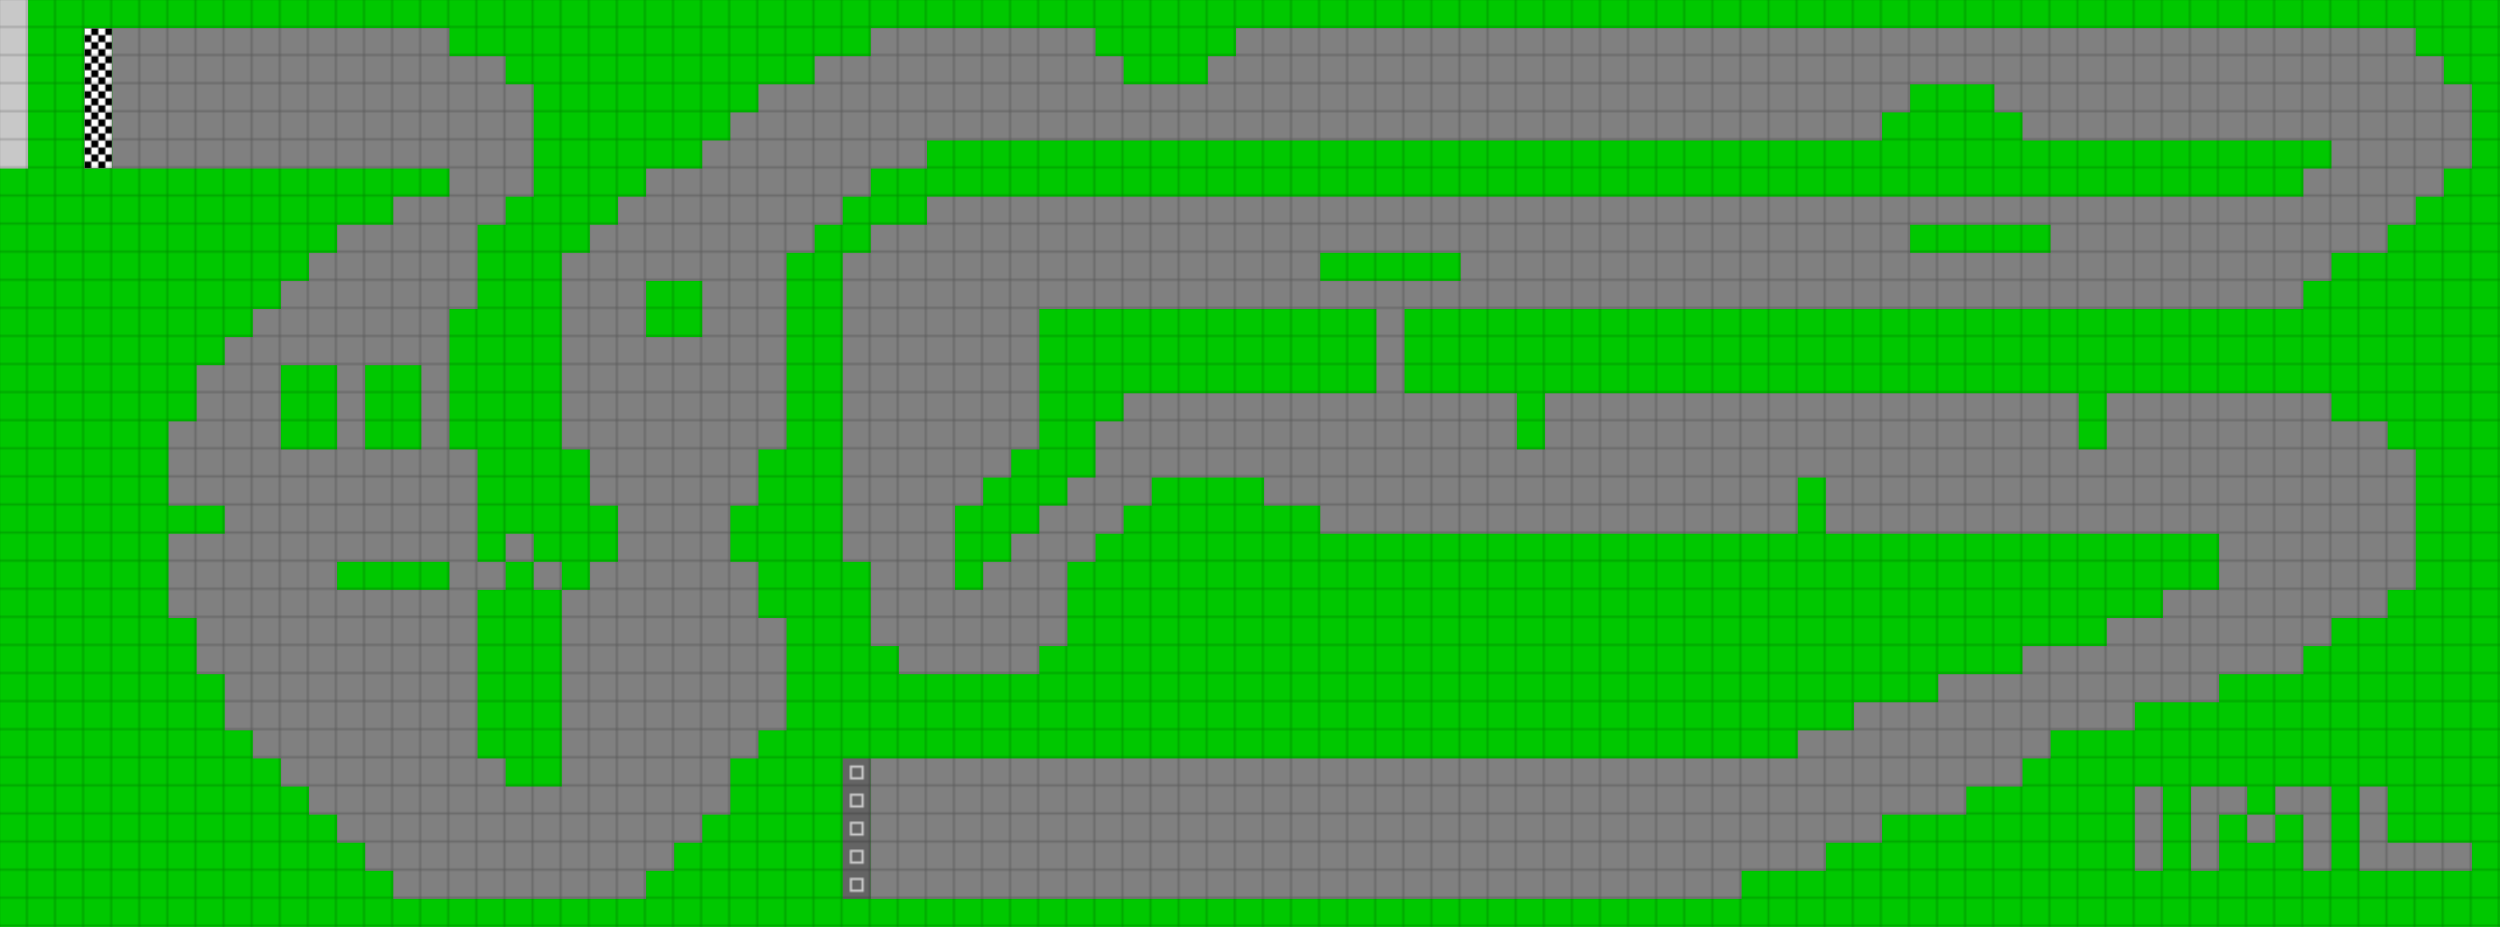 <svg height="396" width="1068" id="mapSvgView" xmlns:xlink="http://www.w3.org/1999/xlink" version="1.1" xmlns="http://www.w3.org/2000/svg"> <defs> <style type="text/css"> .grass {fill: rgb(0, 200, 0);} .road {fill: rgb(128, 128, 128);} .start {fill: url(#startPattern)} .finish {fill: url(#finishPattern)} .mud {fill: rgb(100, 70, 0);} .sand {fill: rgb(230, 230, 115);} .water {fill: blue;} .earth {fill: brown;} .night {fill: black;} .parc {fill: rgb(200, 200, 200);} .cp1color {fill: rgb(0, 102, 255);} .cp2color {fill: rgb(0, 100, 200);} .cp3color {fill: rgb(0, 255, 102);} .cp4color {fill: rgb(0, 200, 0);} .cp5color {fill: rgb(255, 255, 0);} .cp6color {fill: rgb(200, 200, 0);} .cp7color {fill: rgb(255, 0, 0);} .cp8color {fill: rgb(200, 0, 0);} .cp9color {fill: rgb(255, 0, 255);} .cp1 {fill: url(#cp1pattern);} .cp2 {fill: url(#cp2pattern);} .cp3 {fill: url(#cp3pattern);} .cp4 {fill: url(#cp4pattern);} .cp5 {fill: url(#cp5pattern);} .cp6 {fill: url(#cp6pattern);} .cp7 {fill: url(#cp7pattern);} .cp8 {fill: url(#cp8pattern);} .cp9 {fill: url(#cp9pattern);} .primaryColor {fill: rgb(0, 255, 102);} </style> <pattern y="0" x="0" height="12" width="12" patternUnits="userSpaceOnUse" id="grid"> <line stroke-width="1" stroke="black" y2="12" x2="12" y1="0" x1="12"></line> <line stroke-width="1" stroke="black" y2="12" x2="12" y1="12" x1="0"></line> </pattern> <pattern y="0" x="0" height="12" width="12" patternUnits="userSpaceOnUse" id="finishPattern"> <rect fill="black" height="12" width="12" y="0" x="0"></rect> <path fill="white" d="M0,0L3,0L3,3L0,3L0,0M6,0L9,0L9,3L6,3L6,0M3,3L6,3L6,6L3,6L3,3M9,3L12,3L12,6L9,6L9,3"></path> <path fill="white" d="M0,6L3,6L3,9L0,9L0,6M6,6L9,6L9,9L6,9L6,6M3,9L6,9L6,12L3,12L3,9M9,9L12,9L12,12L9,12L9,9"></path> </pattern> <pattern y="0" x="0" height="12" width="12" patternUnits="userSpaceOnUse" id="startPattern"> <rect fill="rgb(100,100,100)" height="12" width="12" y="0" x="0"></rect> <rect stroke-width="1" stroke="rgb(200,200,200)" fill="none" height="5" width="5" y="3.5" x="3.5"></rect> &gt; </pattern> <pattern y="0" x="0" height="12" width="12" patternUnits="userSpaceOnUse" id="cp1pattern"> <rect class="cp1color" height="12" width="12" y="0" x="0"></rect> <path fill="black" d="M0,0L3,0L3,3L0,3L0,0M6,0L9,0L9,3L6,3L6,0M3,3L6,3L6,6L3,6L3,3M9,3L12,3L12,6L9,6L9,3"></path> <path fill="black" d="M0,6L3,6L3,9L0,9L0,6M6,6L9,6L9,9L6,9L6,6M3,9L6,9L6,12L3,12L3,9M9,9L12,9L12,12L9,12L9,9"></path> </pattern> <pattern y="0" x="0" height="12" width="12" patternUnits="userSpaceOnUse" id="cp2pattern"> <rect class="cp2color" height="12" width="12" y="0" x="0"></rect> <path fill="white" d="M0,0L3,0L3,3L0,3L0,0M6,0L9,0L9,3L6,3L6,0M3,3L6,3L6,6L3,6L3,3M9,3L12,3L12,6L9,6L9,3"></path> <path fill="white" d="M0,6L3,6L3,9L0,9L0,6M6,6L9,6L9,9L6,9L6,6M3,9L6,9L6,12L3,12L3,9M9,9L12,9L12,12L9,12L9,9"></path> </pattern> <pattern y="0" x="0" height="12" width="12" patternUnits="userSpaceOnUse" id="cp3pattern"> <rect class="cp3color" height="12" width="12" y="0" x="0"></rect> <path fill="black" d="M0,0L3,0L3,3L0,3L0,0M6,0L9,0L9,3L6,3L6,0M3,3L6,3L6,6L3,6L3,3M9,3L12,3L12,6L9,6L9,3"></path> <path fill="black" d="M0,6L3,6L3,9L0,9L0,6M6,6L9,6L9,9L6,9L6,6M3,9L6,9L6,12L3,12L3,9M9,9L12,9L12,12L9,12L9,9"></path> </pattern> <pattern y="0" x="0" height="12" width="12" patternUnits="userSpaceOnUse" id="cp4pattern"> <rect class="cp4color" height="12" width="12" y="0" x="0"></rect> <path fill="white" d="M0,0L3,0L3,3L0,3L0,0M6,0L9,0L9,3L6,3L6,0M3,3L6,3L6,6L3,6L3,3M9,3L12,3L12,6L9,6L9,3"></path> <path fill="white" d="M0,6L3,6L3,9L0,9L0,6M6,6L9,6L9,9L6,9L6,6M3,9L6,9L6,12L3,12L3,9M9,9L12,9L12,12L9,12L9,9"></path> </pattern> <pattern y="0" x="0" height="12" width="12" patternUnits="userSpaceOnUse" id="cp5pattern"> <rect class="cp5color" height="12" width="12" y="0" x="0"></rect> <path fill="black" d="M0,0L3,0L3,3L0,3L0,0M6,0L9,0L9,3L6,3L6,0M3,3L6,3L6,6L3,6L3,3M9,3L12,3L12,6L9,6L9,3"></path> <path fill="black" d="M0,6L3,6L3,9L0,9L0,6M6,6L9,6L9,9L6,9L6,6M3,9L6,9L6,12L3,12L3,9M9,9L12,9L12,12L9,12L9,9"></path> </pattern> <pattern y="0" x="0" height="12" width="12" patternUnits="userSpaceOnUse" id="cp6pattern"> <rect class="cp6color" height="12" width="12" y="0" x="0"></rect> <path fill="white" d="M0,0L3,0L3,3L0,3L0,0M6,0L9,0L9,3L6,3L6,0M3,3L6,3L6,6L3,6L3,3M9,3L12,3L12,6L9,6L9,3"></path> <path fill="white" d="M0,6L3,6L3,9L0,9L0,6M6,6L9,6L9,9L6,9L6,6M3,9L6,9L6,12L3,12L3,9M9,9L12,9L12,12L9,12L9,9"></path> </pattern> <pattern y="0" x="0" height="12" width="12" patternUnits="userSpaceOnUse" id="cp7pattern"> <rect class="cp7color" height="12" width="12" y="0" x="0"></rect> <path fill="black" d="M0,0L3,0L3,3L0,3L0,0M6,0L9,0L9,3L6,3L6,0M3,3L6,3L6,6L3,6L3,3M9,3L12,3L12,6L9,6L9,3"></path> <path fill="black" d="M0,6L3,6L3,9L0,9L0,6M6,6L9,6L9,9L6,9L6,6M3,9L6,9L6,12L3,12L3,9M9,9L12,9L12,12L9,12L9,9"></path> </pattern> <pattern y="0" x="0" height="12" width="12" patternUnits="userSpaceOnUse" id="cp8pattern"> <rect class="cp8color" height="12" width="12" y="0" x="0"></rect> <path fill="white" d="M0,0L3,0L3,3L0,3L0,0M6,0L9,0L9,3L6,3L6,0M3,3L6,3L6,6L3,6L3,3M9,3L12,3L12,6L9,6L9,3"></path> <path fill="white" d="M0,6L3,6L3,9L0,9L0,6M6,6L9,6L9,9L6,9L6,6M3,9L6,9L6,12L3,12L3,9M9,9L12,9L12,12L9,12L9,9"></path> </pattern> <pattern y="0" x="0" height="12" width="12" patternUnits="userSpaceOnUse" id="cp9pattern"> <rect class="cp9color" height="12" width="12" y="0" x="0"></rect> <path fill="black" d="M0,0L3,0L3,3L0,3L0,0M6,0L9,0L9,3L6,3L6,0M3,3L6,3L6,6L3,6L3,3M9,3L12,3L12,6L9,6L9,3"></path> <path fill="black" d="M0,6L3,6L3,9L0,9L0,6M6,6L9,6L9,9L6,9L6,6M3,9L6,9L6,12L3,12L3,9M9,9L12,9L12,12L9,12L9,9"></path> </pattern> </defs> <rect height="100%" width="100%" y="0" x="0" class="grass" id="mainfill"></rect> <g id="paths"><path class="parc" d="M0,0L0,0L12,0L12,72L0,72Z"></path><path class="finish" d="M36,12L36,12L48,12L48,72L36,72Z"></path><path class="road" d="M48,12L48,12L192,12L192,24L216,24L216,36L228,36L228,84L216,84L216,96L204,96L204,132L192,132L192,192L204,192L204,240L216,240L216,228L228,228L228,240L216,240L216,252L204,252L204,324L216,324L216,336L240,336L240,252L228,252L228,240L240,240L240,252L252,252L252,240L264,240L264,216L252,216L252,192L240,192L240,108L252,108L252,96L264,96L264,84L276,84L276,72L300,72L300,60L312,60L312,48L324,48L324,36L348,36L348,24L372,24L372,12L468,12L468,24L480,24L480,36L516,36L516,24L528,24L528,12L1032,12L1032,24L1044,24L1044,36L1056,36L1056,72L1044,72L1044,84L1032,84L1032,96L1020,96L1020,108L996,108L996,120L984,120L984,132L600,132L600,168L648,168L648,192L660,192L660,168L888,168L888,192L900,192L900,168L996,168L996,180L1020,180L1020,192L1032,192L1032,252L1020,252L1020,264L996,264L996,276L984,276L984,288L948,288L948,300L912,300L912,312L876,312L876,324L864,324L864,336L840,336L840,348L804,348L804,360L780,360L780,372L744,372L744,384L372,384L372,324L768,324L768,312L792,312L792,300L828,300L828,288L864,288L864,276L900,276L900,264L924,264L924,252L948,252L948,228L780,228L780,204L768,204L768,228L564,228L564,216L540,216L540,204L492,204L492,216L480,216L480,228L468,228L468,240L456,240L456,276L444,276L444,288L384,288L384,276L372,276L372,240L360,240L360,108L372,108L372,96L396,96L396,84L984,84L984,72L996,72L996,60L864,60L864,48L852,48L852,36L816,36L816,48L804,48L804,60L396,60L396,72L372,72L372,84L360,84L360,96L348,96L348,108L336,108L336,192L324,192L324,216L312,216L312,240L324,240L324,264L336,264L336,312L324,312L324,324L312,324L312,348L300,348L300,360L288,360L288,372L276,372L276,384L168,384L168,372L156,372L156,360L144,360L144,348L132,348L132,336L120,336L120,324L108,324L108,312L96,312L96,288L84,288L84,264L72,264L72,228L96,228L96,216L72,216L72,180L84,180L84,156L96,156L96,144L108,144L108,132L120,132L120,120L132,120L132,108L144,108L144,96L168,96L168,84L192,84L192,72L48,72L48,12M828,96L828,96L816,96L816,108L876,108L876,96L828,96M576,108L576,108L564,108L564,120L624,120L624,108L576,108M288,120L288,120L276,120L276,144L300,144L300,120L288,120M456,132L456,132L444,132L444,192L432,192L432,204L420,204L420,216L408,216L408,252L420,252L420,240L432,240L432,228L444,228L444,216L456,216L456,204L468,204L468,180L480,180L480,168L588,168L588,132L456,132M132,156L132,156L120,156L120,192L144,192L144,156L132,156M168,156L168,156L156,156L156,192L180,192L180,156L168,156M156,240L156,240L144,240L144,252L192,252L192,240L156,240M912,336L912,336L924,336L924,372L912,372L912,336M936,336L936,336L960,336L960,348L948,348L948,372L936,372L936,336M960,348L960,348L972,348L972,336L996,336L996,372L984,372L984,348L972,348L972,360L960,360L960,348M1008,336L1008,336L1020,336L1020,360L1056,360L1056,372L1008,372Z"></path><path class="start" d="M360,324L360,324L372,324L372,384L360,384Z"></path></g> <rect opacity=".3" fill="url(#grid)" height="100%" width="100%" y="0" x="0"></rect></svg>